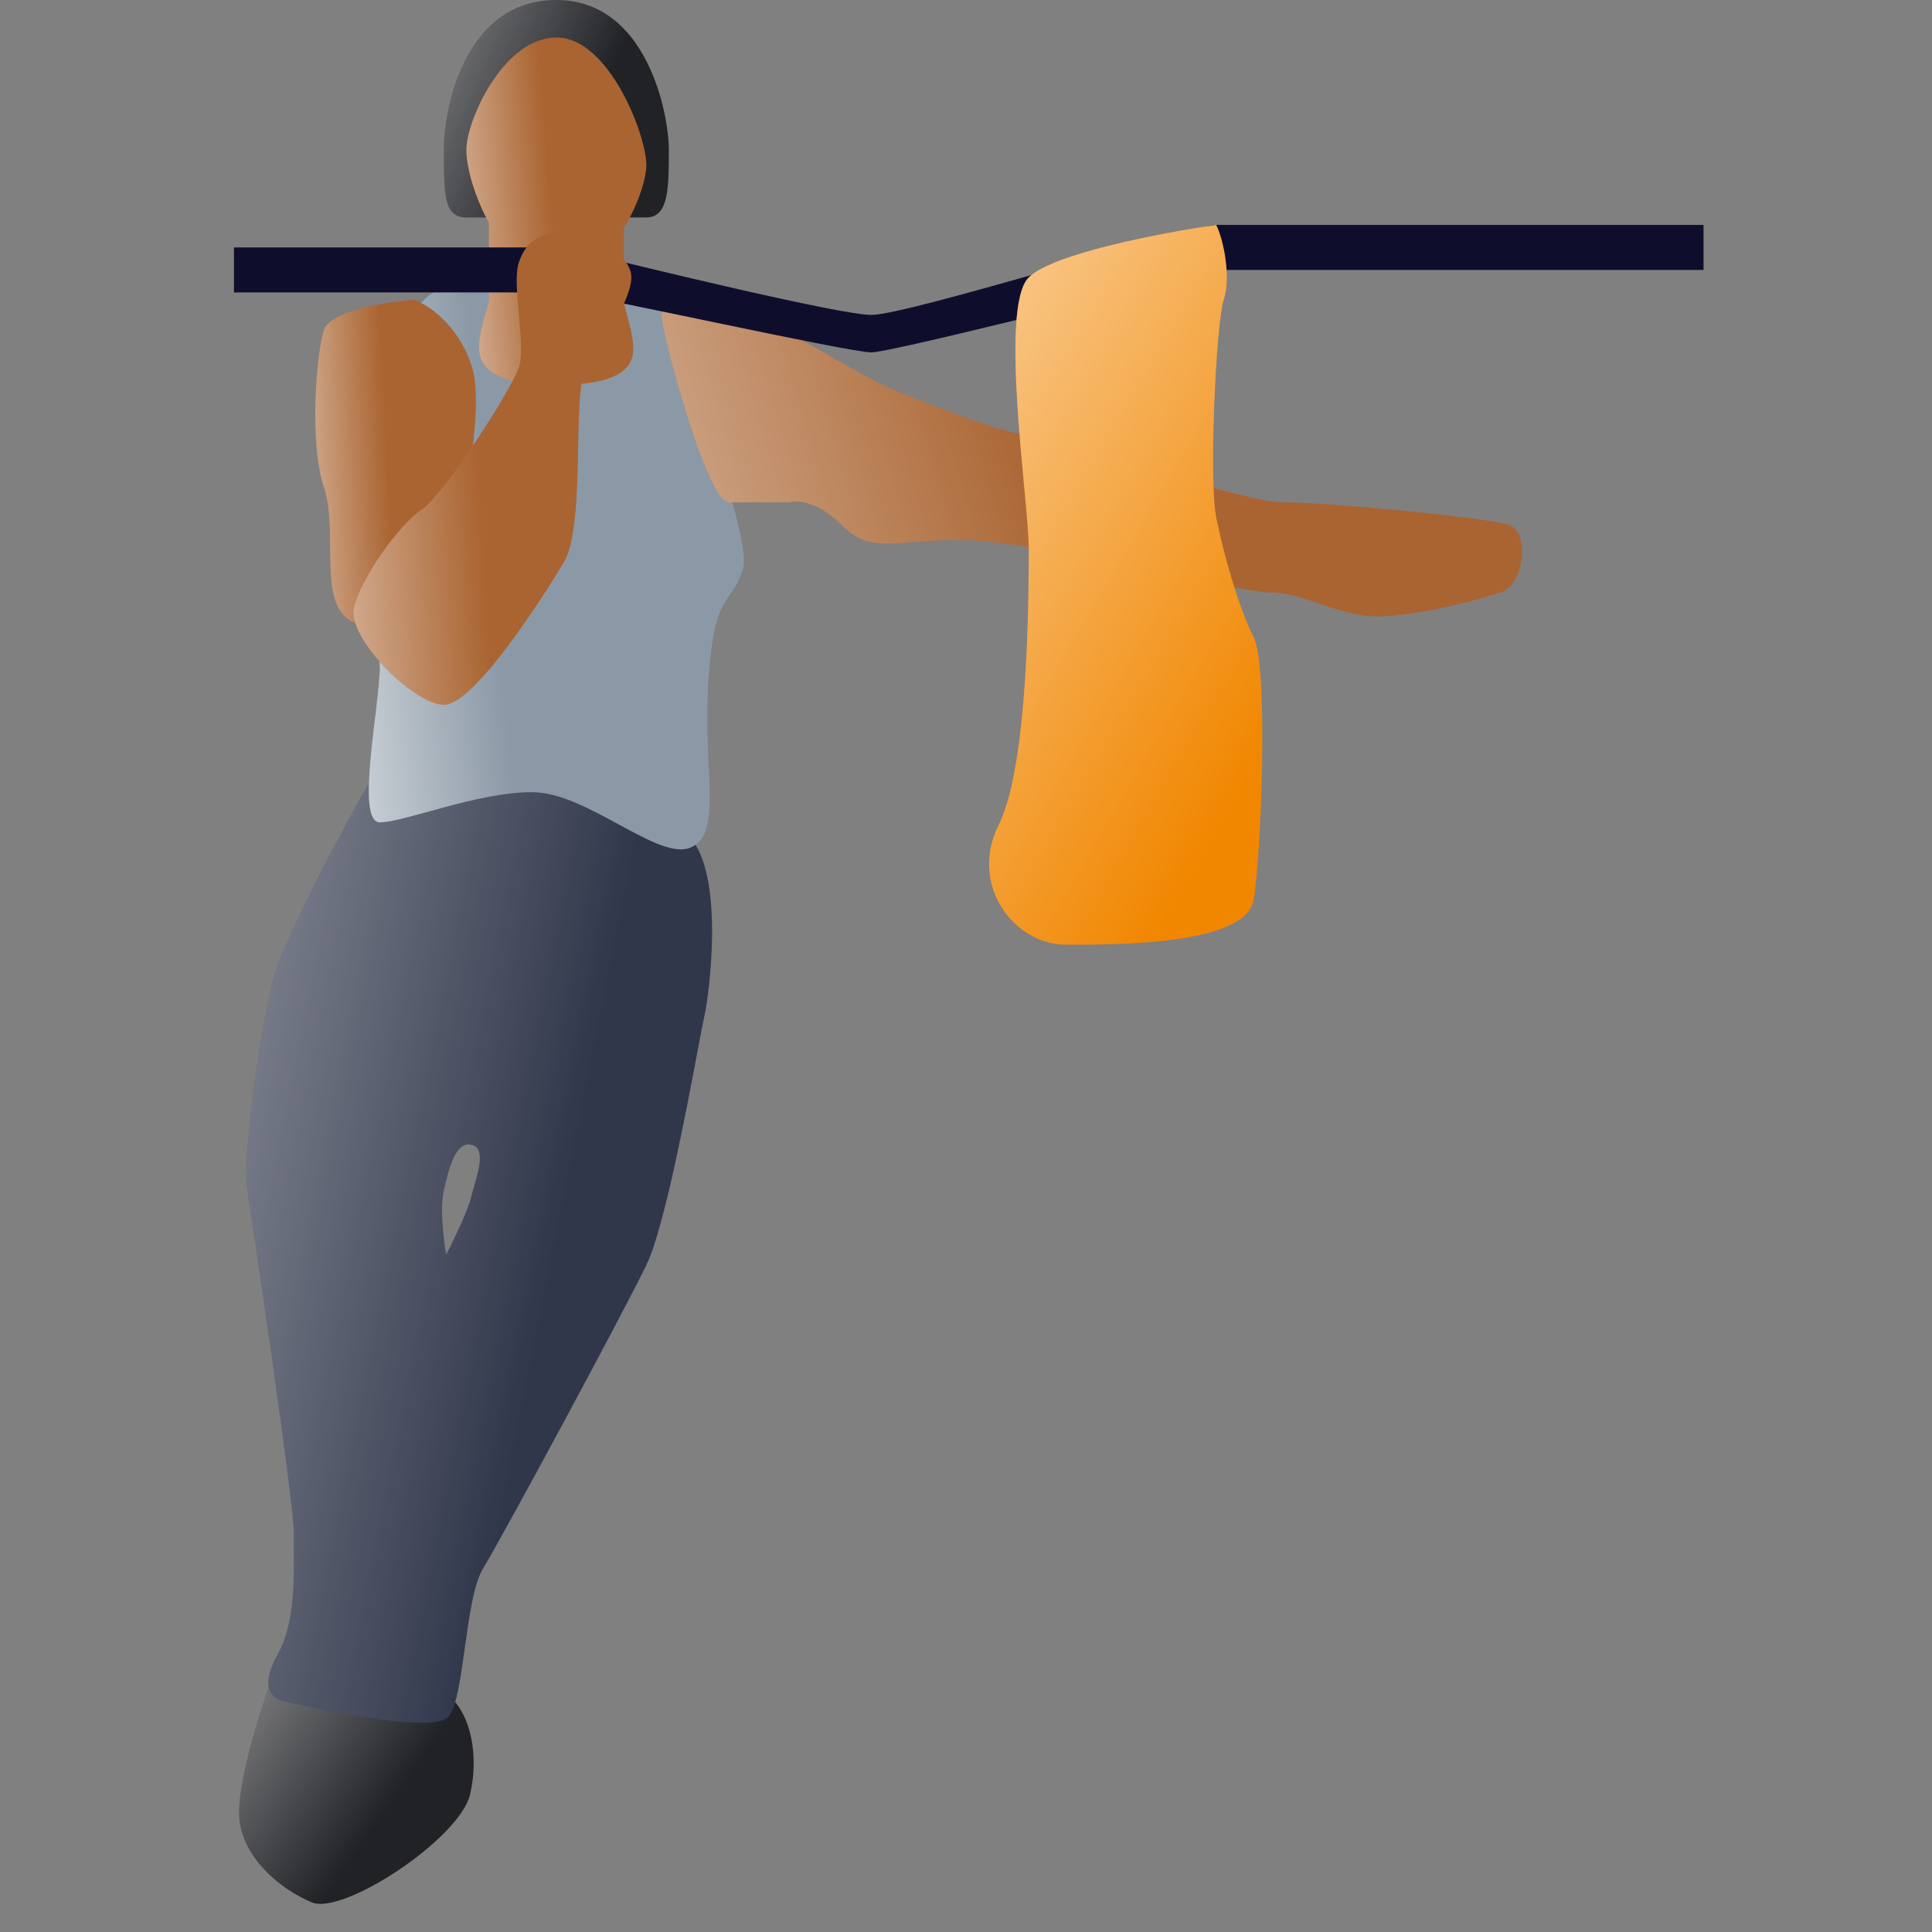 <svg width="150" height="150" viewBox="0 0 150 150" fill="none" xmlns="http://www.w3.org/2000/svg">
<rect x="0" y="0" width="150" height="150" fill="#808080" stroke="none"/>
<path d="M18.572 140.993C18.446 138.446 20.108 133.108 20.955 130.757C24.456 130.523 31.951 130.259 33.919 131.077C36.379 132.099 37.291 135.909 36.496 139.321C35.702 142.733 26.664 148.722 24.205 147.699C21.745 146.677 18.73 144.177 18.572 140.993Z" fill="#212226"/>
<path d="M18.572 140.993C18.446 138.446 20.108 133.108 20.955 130.757C24.456 130.523 31.951 130.259 33.919 131.077C36.379 132.099 37.291 135.909 36.496 139.321C35.702 142.733 26.664 148.722 24.205 147.699C21.745 146.677 18.73 144.177 18.572 140.993Z" fill="url(#paint0_linear)"/>
<path d="M34.464 11.643C34.464 15.136 34.464 16.882 36.21 16.882H50.181C51.928 16.882 51.928 14.553 51.928 11.643C51.928 8.732 50.181 4.47179e-05 43.196 0C36.21 -4.47176e-05 34.464 8.15 34.464 11.643Z" fill="#212226"/>
<path d="M34.464 11.643C34.464 15.136 34.464 16.882 36.21 16.882H50.181C51.928 16.882 51.928 14.553 51.928 11.643C51.928 8.732 50.181 4.47179e-05 43.196 0C36.21 -4.47176e-05 34.464 8.15 34.464 11.643Z" fill="url(#paint1_linear)"/>
<path fill-rule="evenodd" clip-rule="evenodd" d="M41.317 57.155L28.873 60.395C26.6 64.362 21.857 73.15 21.063 76.561C20.07 80.826 18.838 89.981 19.194 92.312C19.551 94.644 22.888 117.002 22.819 119.233C22.805 119.652 22.808 120.137 22.811 120.668C22.825 122.969 22.844 126.124 21.586 128.388C20.038 131.175 21.219 131.9 22.072 132.098C22.925 132.297 33.587 134.779 34.837 133.272C35.451 132.532 35.759 130.313 36.084 127.967C36.423 125.532 36.78 122.958 37.518 121.756C38.967 119.396 48.453 101.821 50.2 98.182C51.578 95.31 53.316 86.083 54.183 81.48C54.414 80.249 54.584 79.349 54.668 78.989C55.065 77.283 56.198 68.555 53.808 65.301C51.896 62.698 44.217 56.931 41.317 57.155ZM34.642 97.415C34.447 96.32 34.137 93.79 34.455 92.425C34.852 90.719 35.348 88.587 36.627 88.885C37.669 89.127 37.186 90.801 36.809 92.106C36.723 92.404 36.642 92.683 36.587 92.922C36.349 93.945 35.191 96.343 34.642 97.415Z" fill="#31374B"/>
<path fill-rule="evenodd" clip-rule="evenodd" d="M41.317 57.155L28.873 60.395C26.6 64.362 21.857 73.15 21.063 76.561C20.07 80.826 18.838 89.981 19.194 92.312C19.551 94.644 22.888 117.002 22.819 119.233C22.805 119.652 22.808 120.137 22.811 120.668C22.825 122.969 22.844 126.124 21.586 128.388C20.038 131.175 21.219 131.9 22.072 132.098C22.925 132.297 33.587 134.779 34.837 133.272C35.451 132.532 35.759 130.313 36.084 127.967C36.423 125.532 36.78 122.958 37.518 121.756C38.967 119.396 48.453 101.821 50.2 98.182C51.578 95.31 53.316 86.083 54.183 81.48C54.414 80.249 54.584 79.349 54.668 78.989C55.065 77.283 56.198 68.555 53.808 65.301C51.896 62.698 44.217 56.931 41.317 57.155ZM34.642 97.415C34.447 96.32 34.137 93.79 34.455 92.425C34.852 90.719 35.348 88.587 36.627 88.885C37.669 89.127 37.186 90.801 36.809 92.106C36.723 92.404 36.642 92.683 36.587 92.922C36.349 93.945 35.191 96.343 34.642 97.415Z" fill="url(#paint2_linear)"/>
<path d="M34.929 22.343C32.851 22.343 31.208 25.187 31.208 27.603C31.208 29.941 28.424 39.263 28.424 42.496C28.424 46.537 29.487 48.888 29.487 51.81C29.487 54.733 27.571 63.843 29.487 63.843C31.404 63.843 36.997 61.504 41.309 61.504C45.621 61.504 51.174 66.95 53.674 65.781C56.175 64.612 54.524 59.665 55.004 52.737C55.483 45.809 56.703 47.135 57.661 44.249C58.62 41.362 51.409 24.075 51.409 22.343C51.409 20.611 48.894 20.604 46.498 21.759C44.102 22.913 36.71 22.343 34.929 22.343Z" fill="#8B99A6"/>
<path d="M34.929 22.343C32.851 22.343 31.208 25.187 31.208 27.603C31.208 29.941 28.424 39.263 28.424 42.496C28.424 46.537 29.487 48.888 29.487 51.81C29.487 54.733 27.571 63.843 29.487 63.843C31.404 63.843 36.997 61.504 41.309 61.504C45.621 61.504 51.174 66.95 53.674 65.781C56.175 64.612 54.524 59.665 55.004 52.737C55.483 45.809 56.703 47.135 57.661 44.249C58.62 41.362 51.409 24.075 51.409 22.343C51.409 20.611 48.894 20.604 46.498 21.759C44.102 22.913 36.71 22.343 34.929 22.343Z" fill="url(#paint3_linear)"/>
<path d="M69.392 30.271C66.481 29.107 60.66 25.032 57.749 24.45V23.867C55.615 23.673 51.346 23.518 51.346 24.45C51.346 25.614 54.839 39.003 56.585 39.003H61.242C61.242 39.003 62.989 38.421 65.317 40.749C67.646 43.078 69.392 41.914 74.631 41.914C79.871 41.914 96.17 45.989 98.499 45.989C100.827 45.989 102.574 47.153 105.484 47.735C108.395 48.317 114.799 46.571 116.545 45.989C118.291 45.406 118.874 41.331 117.127 40.749C115.381 40.167 103.156 39.003 99.663 39.003C96.17 39.003 81.617 33.764 79.871 33.764C78.124 33.764 72.303 31.435 69.392 30.271L69.392 30.271Z" fill="#AA6431"/>
<path d="M69.392 30.271C66.481 29.107 60.66 25.032 57.749 24.45V23.867C55.615 23.673 51.346 23.518 51.346 24.45C51.346 25.614 54.839 39.003 56.585 39.003H61.242C61.242 39.003 62.989 38.421 65.317 40.749C67.646 43.078 69.392 41.914 74.631 41.914C79.871 41.914 96.17 45.989 98.499 45.989C100.827 45.989 102.574 47.153 105.484 47.735C108.395 48.317 114.799 46.571 116.545 45.989C118.291 45.406 118.874 41.331 117.127 40.749C115.381 40.167 103.156 39.003 99.663 39.003C96.17 39.003 81.617 33.764 79.871 33.764C78.124 33.764 72.303 31.435 69.392 30.271L69.392 30.271Z" fill="url(#paint4_linear)"/>
<path d="M48.435 16.299V23.285C48.435 24.067 49.563 26.632 49.017 27.942C48.343 29.562 45.77 29.878 43.196 29.878C40.744 29.878 38.077 29.537 37.375 27.942C36.743 26.508 37.957 23.837 37.957 23.285L37.957 16.299C37.957 14.553 48.435 14.902 48.435 16.299Z" fill="#AA6431"/>
<path d="M48.435 16.299V23.285C48.435 24.067 49.563 26.632 49.017 27.942C48.343 29.562 45.77 29.878 43.196 29.878C40.744 29.878 38.077 29.537 37.375 27.942C36.743 26.508 37.957 23.837 37.957 23.285L37.957 16.299C37.957 14.553 48.435 14.902 48.435 16.299Z" fill="url(#paint5_linear)"/>
<path d="M36.21 11.643C36.21 9.314 39.121 2.911 43.196 2.911C47.271 2.911 50.182 10.478 50.182 12.807C50.182 15.136 47.271 21.539 43.196 21.539C39.121 21.539 36.21 14.553 36.21 11.643Z" fill="#AA6431"/>
<path d="M36.21 11.643C36.21 9.314 39.121 2.911 43.196 2.911C47.271 2.911 50.182 10.478 50.182 12.807C50.182 15.136 47.271 21.539 43.196 21.539C39.121 21.539 36.21 14.553 36.21 11.643Z" fill="url(#paint6_linear)"/>
<path d="M94.424 17.464H132.263V20.957H94.424V17.464Z" fill="#0E0E2C"/>
<path d="M18.164 19.21H43.778V22.703H18.164V19.21Z" fill="#0E0E2C"/>
<path d="M67.645 24.45C65.317 24.45 50.764 20.957 43.778 19.21C43.39 20.375 42.846 22.703 43.778 22.703C44.942 22.703 65.899 27.36 67.645 27.36C69.043 27.36 86.08 23.091 94.424 20.957C95.006 19.793 95.821 17.464 94.424 17.464C92.677 17.464 70.556 24.45 67.645 24.45Z" fill="#0E0E2C"/>
<path d="M25.15 25.614C25.732 23.867 31.553 23.285 32.135 23.285C33.882 23.867 36.21 26.196 36.792 29.107C37.258 31.435 36.598 35.898 36.21 37.839C33.3 41.332 30.389 49.481 27.478 48.317C24.568 47.153 26.314 41.332 25.15 37.839C23.985 34.346 24.568 27.36 25.15 25.614Z" fill="#AA6431"/>
<path d="M25.15 25.614C25.732 23.867 31.553 23.285 32.135 23.285C33.882 23.867 36.21 26.196 36.792 29.107C37.258 31.435 36.598 35.898 36.21 37.839C33.3 41.332 30.389 49.481 27.478 48.317C24.568 47.153 26.314 41.332 25.15 37.839C23.985 34.346 24.568 27.36 25.15 25.614Z" fill="url(#paint7_linear)"/>
<path d="M49.017 21.539C49.017 19.793 46.106 18.046 43.778 18.046C42.032 18.046 40.867 18.628 40.285 20.375C39.703 22.121 40.867 26.778 40.285 28.525C39.703 30.271 34.464 38.421 32.718 39.585C30.971 40.749 28.06 44.824 27.478 47.153C26.896 49.481 32.135 54.721 34.464 54.721C36.792 54.721 42.032 46.571 43.778 43.66C45.524 40.749 44.36 30.271 45.524 28.525C46.689 26.778 49.017 23.285 49.017 21.539Z" fill="#AA6431"/>
<path d="M49.017 21.539C49.017 19.793 46.106 18.046 43.778 18.046C42.032 18.046 40.867 18.628 40.285 20.375C39.703 22.121 40.867 26.778 40.285 28.525C39.703 30.271 34.464 38.421 32.718 39.585C30.971 40.749 28.06 44.824 27.478 47.153C26.896 49.481 32.135 54.721 34.464 54.721C36.792 54.721 42.032 46.571 43.778 43.66C45.524 40.749 44.36 30.271 45.524 28.525C46.689 26.778 49.017 23.285 49.017 21.539Z" fill="url(#paint8_linear)"/>
<path d="M79.87 21.539C81.733 19.676 90.349 18.046 94.424 17.464C95.006 18.628 95.588 21.539 95.006 23.285C94.424 25.032 93.842 37.257 94.424 40.167C95.006 43.078 96.17 47.153 97.335 49.482C98.499 51.81 97.917 66.364 97.335 69.856C96.752 73.349 86.856 73.349 82.781 73.349C78.706 73.349 75.213 68.692 77.542 64.035C79.87 59.378 79.87 45.989 79.87 42.496V42.496C79.87 39.003 77.542 23.868 79.87 21.539Z" fill="#F18701"/>
<path d="M79.87 21.539C81.733 19.676 90.349 18.046 94.424 17.464C95.006 18.628 95.588 21.539 95.006 23.285C94.424 25.032 93.842 37.257 94.424 40.167C95.006 43.078 96.17 47.153 97.335 49.482C98.499 51.81 97.917 66.364 97.335 69.856C96.752 73.349 86.856 73.349 82.781 73.349C78.706 73.349 75.213 68.692 77.542 64.035C79.87 59.378 79.87 45.989 79.87 42.496V42.496C79.87 39.003 77.542 23.868 79.87 21.539Z" fill="url(#paint9_linear)"/>
<defs>
<linearGradient id="paint0_linear" x1="-2.441" y1="125.276" x2="26.474" y2="145.535" gradientUnits="userSpaceOnUse">
<stop stop-color="white"/>
<stop offset="1" stop-color="white" stop-opacity="0"/>
</linearGradient>
<linearGradient id="paint1_linear" x1="10.823" y1="2.412" x2="42.713" y2="16.43" gradientUnits="userSpaceOnUse">
<stop stop-color="white"/>
<stop offset="1" stop-color="white" stop-opacity="0"/>
</linearGradient>
<linearGradient id="paint2_linear" x1="-29.81" y1="68.092" x2="45.92" y2="83.279" gradientUnits="userSpaceOnUse">
<stop stop-color="white"/>
<stop offset="1" stop-color="white" stop-opacity="0"/>
</linearGradient>
<linearGradient id="paint3_linear" x1="16.158" y1="49.023" x2="38.572" y2="46.873" gradientUnits="userSpaceOnUse">
<stop stop-color="white"/>
<stop offset="1" stop-color="white" stop-opacity="0"/>
</linearGradient>
<linearGradient id="paint4_linear" x1="7.337" y1="37.013" x2="76.01" y2="17.046" gradientUnits="userSpaceOnUse">
<stop stop-color="white"/>
<stop offset="1" stop-color="white" stop-opacity="0"/>
</linearGradient>
<linearGradient id="paint5_linear" x1="29.308" y1="23.247" x2="42.555" y2="22.119" gradientUnits="userSpaceOnUse">
<stop stop-color="white"/>
<stop offset="1" stop-color="white" stop-opacity="0"/>
</linearGradient>
<linearGradient id="paint6_linear" x1="27.011" y1="13.171" x2="42.484" y2="11.953" gradientUnits="userSpaceOnUse">
<stop stop-color="white"/>
<stop offset="1" stop-color="white" stop-opacity="0"/>
</linearGradient>
<linearGradient id="paint7_linear" x1="16.263" y1="37.136" x2="30.127" y2="36.413" gradientUnits="userSpaceOnUse">
<stop stop-color="white"/>
<stop offset="1" stop-color="white" stop-opacity="0"/>
</linearGradient>
<linearGradient id="paint8_linear" x1="13.221" y1="38.247" x2="37.182" y2="36.767" gradientUnits="userSpaceOnUse">
<stop stop-color="white"/>
<stop offset="1" stop-color="white" stop-opacity="0"/>
</linearGradient>
<linearGradient id="paint9_linear" x1="68.9" y1="-28.281" x2="128.384" y2="6.693" gradientUnits="userSpaceOnUse">
<stop stop-color="white"/>
<stop offset="1" stop-color="white" stop-opacity="0"/>
</linearGradient>
</defs>
</svg>
